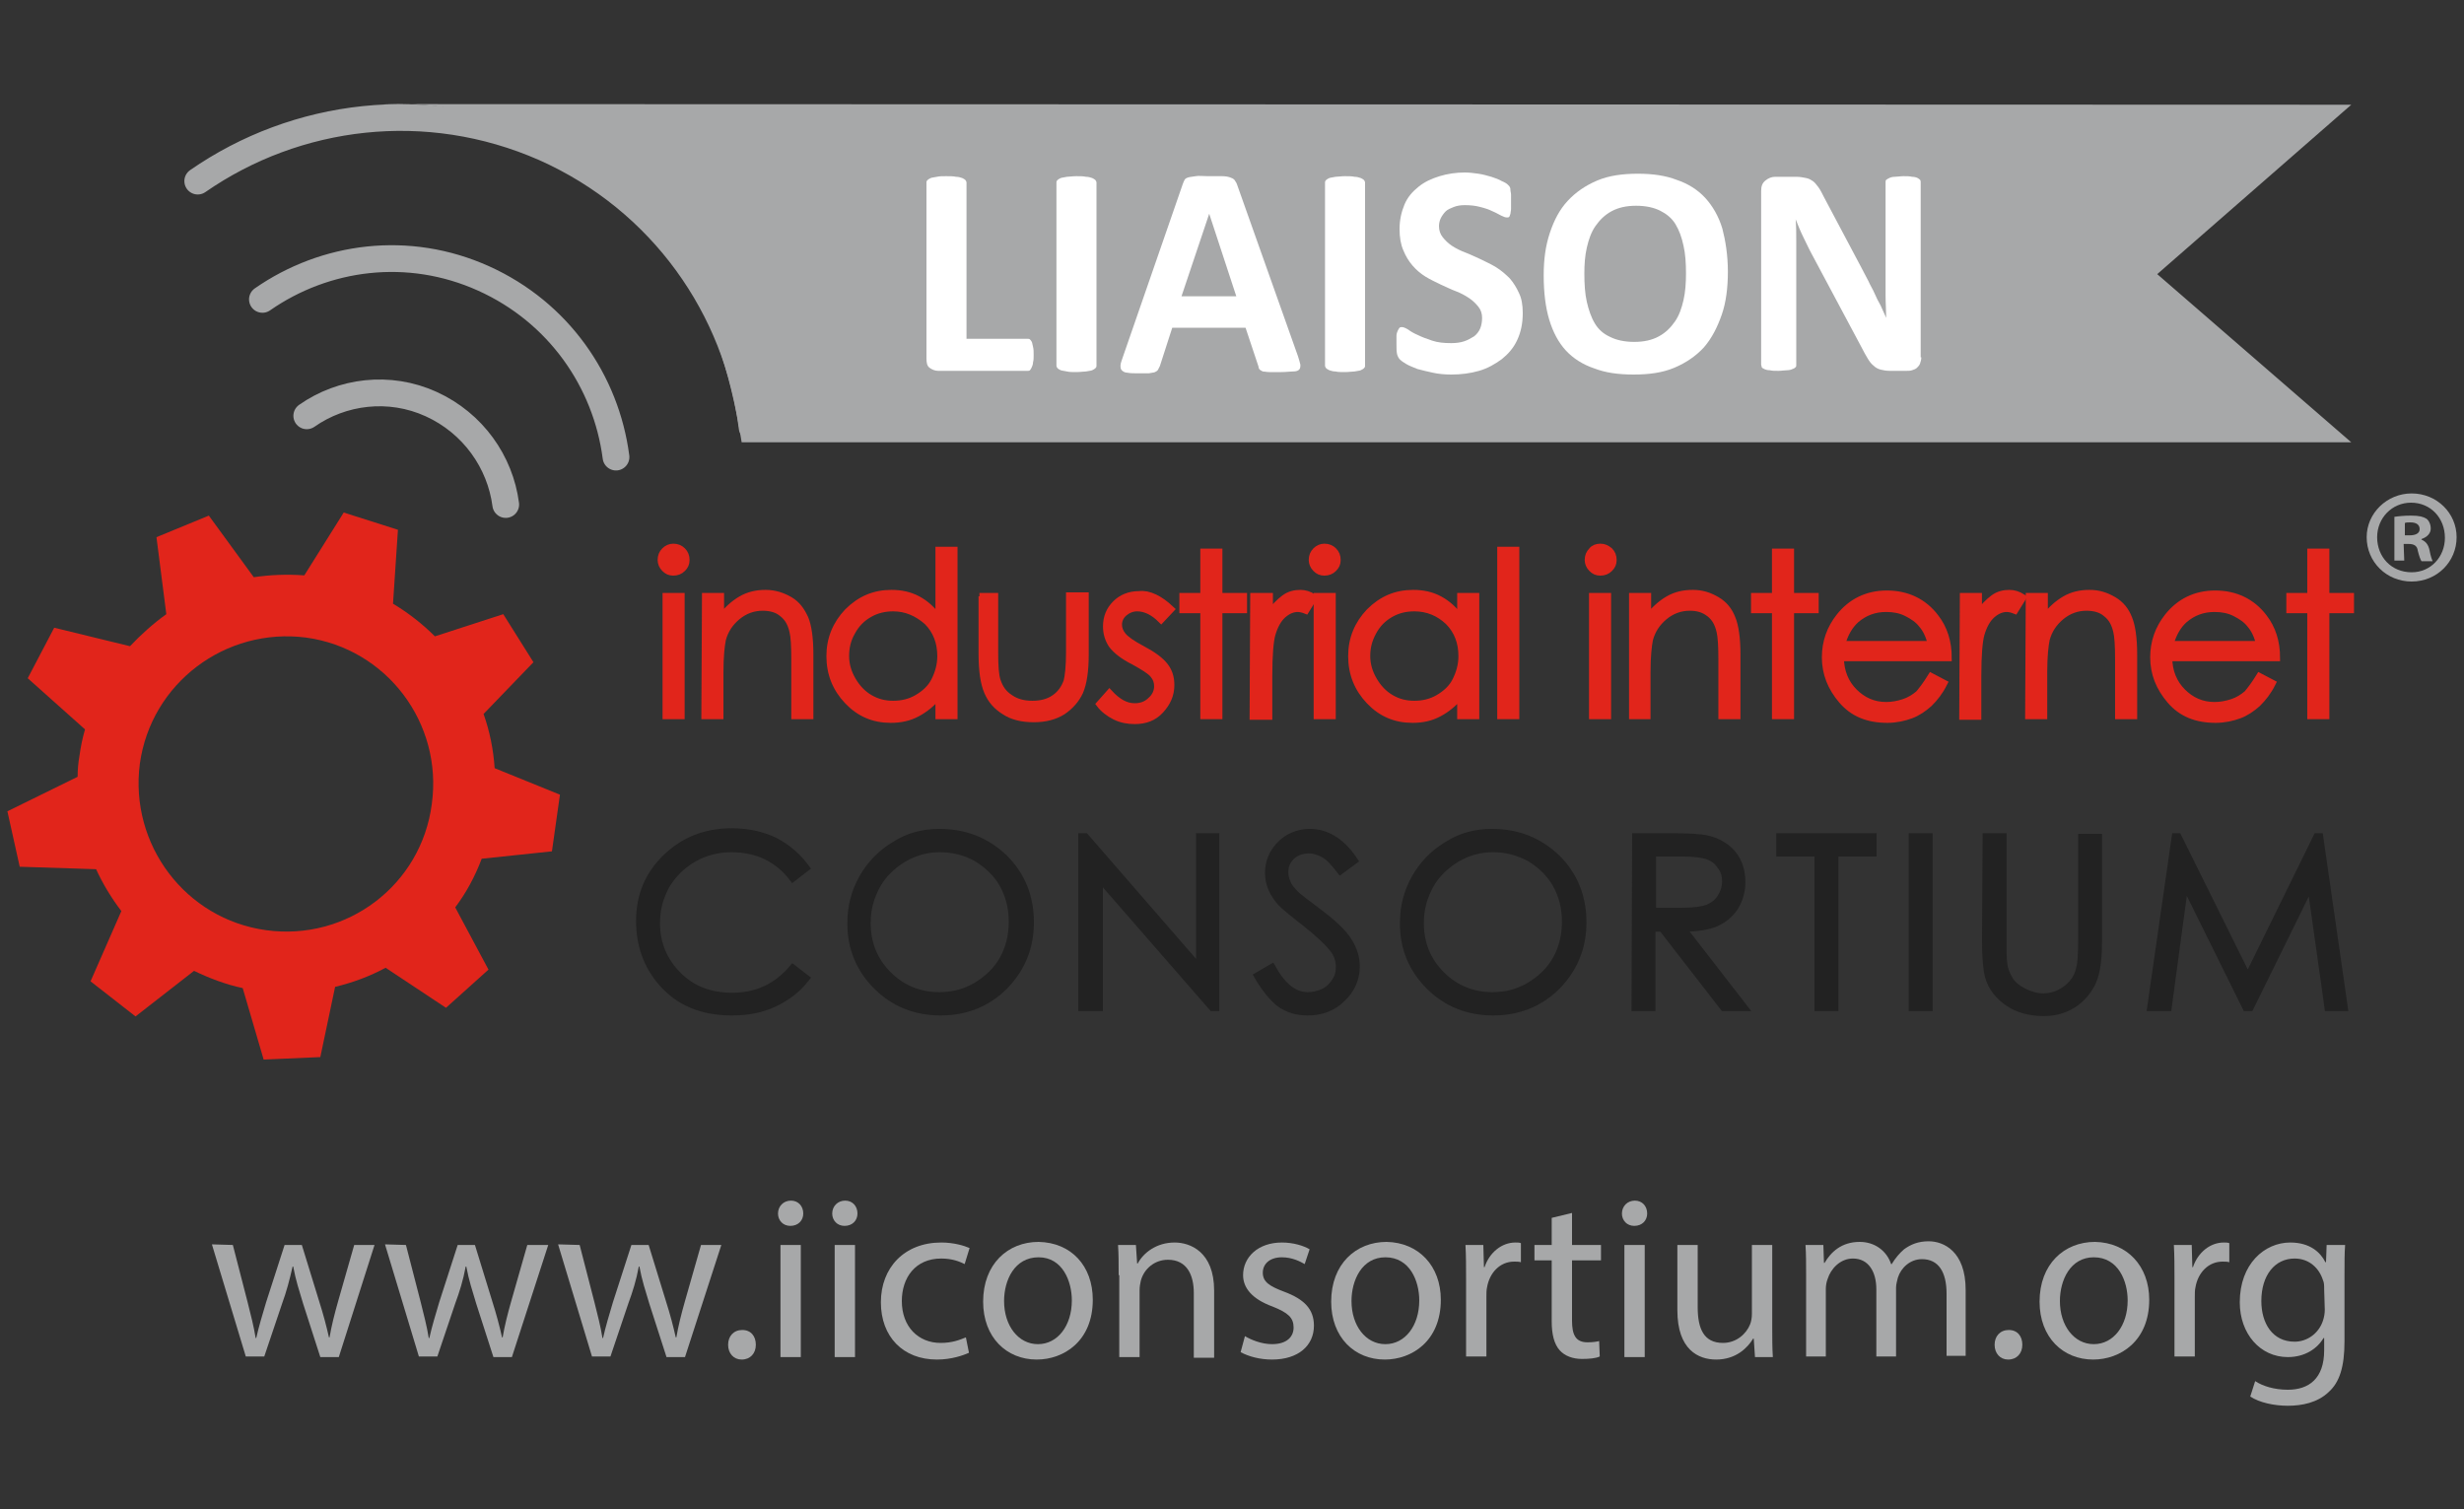 <?xml version="1.0" encoding="utf-8"?>
<!-- Generator: Adobe Illustrator 23.0.3, SVG Export Plug-In . SVG Version: 6.00 Build 0)  -->
<svg version="1.1" id="Layer_1" xmlns="http://www.w3.org/2000/svg" xmlns:xlink="http://www.w3.org/1999/xlink" x="0px" y="0px"
	 viewBox="0 0 400 245" style="enable-background:new 0 0 400 245;" xml:space="preserve">
<rect x="0" y="0" width="400" height="245" fill="#333333" stroke="none"/>
<style type="text/css">
	.st0{fill:#E1251B;}
	.st1{fill:none;stroke:#A7A8A9;stroke-width:4.342;stroke-linecap:round;stroke-miterlimit:10;}
	.st2{fill:#222222;stroke:#222222;stroke-width:1.086;stroke-miterlimit:10;}
	.st3{fill:#E1251B;stroke:#E1251B;stroke-width:1.086;stroke-miterlimit:10;}
	.st4{fill:#A7A8A9;}
	.st5{fill:none;}
	.st6{enable-background:new    ;}
	.st7{fill:#FFFFFF;}
</style>
<g>
	<path class="st0" d="M89.6,138.2l1.3-9.2l-10.6-4.3c-0.2-3-0.8-6-1.8-8.8l8.1-8.4l-4.9-7.8l-11.1,3.6c-2-2-4.3-3.8-6.8-5.3l0.8-12
		l-8.8-2.8l-6.4,10.2c-2.8-0.2-5.5-0.1-8.2,0.3l-7.3-10l-8.5,3.5L27,99.7c-2.1,1.5-4.1,3.3-5.9,5.2l-12.3-3l-4.3,8.2l9.3,8.3
		c-0.4,1.4-0.7,2.8-0.9,4.3c-0.2,1.1-0.3,2.3-0.3,3.4l-11.4,5.6l2,9l12.4,0.4c1.1,2.4,2.5,4.7,4.1,6.8l-5,11.4l7.3,5.7l9.5-7.4
		c2.5,1.2,5.1,2.2,7.9,2.8l3.4,11.6l9.2-0.4l2.4-11.4c2.9-0.7,5.6-1.7,8.2-3.1l9.8,6.5l6.9-6.2l-5.4-10.1c1.8-2.4,3.2-5,4.3-7.9
		L89.6,138.2z M43.2,151c-13.1-1.8-22.2-13.9-20.5-27c1.8-13.1,13.9-22.2,27-20.5c13.1,1.8,22.2,13.9,20.4,27
		C68.4,143.7,56.3,152.8,43.2,151z"/>
	<path class="st1" d="M32.1,29.4c16-11.1,37.2-13.8,56.3-5.4c19.1,8.5,31.3,26.1,33.7,45.4"/>
	<path class="st1" d="M100,74.2c-1.6-12.3-9.3-23.5-21.5-29s-25.7-3.7-35.9,3.4"/>
	<path class="st1" d="M49.8,67.5c5.7-4,13.4-5,20.2-1.9c6.8,3.1,11.2,9.4,12.1,16.3"/>
	<g>
		<path class="st2" d="M130.9,140.9l-2.2,1.7c-1.2-1.6-2.7-2.8-4.3-3.6c-1.7-0.8-3.6-1.2-5.6-1.2c-2.2,0-4.3,0.5-6.2,1.6
			c-1.9,1.1-3.3,2.5-4.4,4.3c-1,1.8-1.6,3.8-1.6,6.1c0,3.4,1.2,6.2,3.5,8.5c2.3,2.3,5.2,3.4,8.8,3.4c3.9,0,7.2-1.5,9.8-4.6l2.2,1.7
			c-1.4,1.8-3.1,3.1-5.2,4.1c-2.1,1-4.4,1.4-6.9,1.4c-4.9,0-8.7-1.6-11.5-4.9c-2.3-2.7-3.5-6-3.5-9.9c0-4.1,1.4-7.5,4.3-10.3
			s6.4-4.2,10.7-4.2c2.6,0,4.9,0.5,7,1.5C127.9,137.6,129.6,139.1,130.9,140.9z"/>
		<path class="st2" d="M152.5,135.1c4.2,0,7.7,1.4,10.6,4.2c2.8,2.8,4.2,6.3,4.2,10.4c0,4.1-1.4,7.5-4.2,10.4
			c-2.8,2.8-6.3,4.2-10.4,4.2c-4.1,0-7.6-1.4-10.4-4.2c-2.8-2.8-4.2-6.2-4.2-10.2c0-2.7,0.6-5.1,1.9-7.4c1.3-2.3,3.1-4.1,5.3-5.4
			C147.5,135.7,149.9,135.1,152.5,135.1z M152.6,137.8c-2.1,0-4,0.5-5.9,1.6c-1.8,1.1-3.3,2.5-4.3,4.3s-1.6,3.8-1.6,6.1
			c0,3.3,1.1,6.1,3.4,8.4c2.3,2.3,5.1,3.4,8.3,3.4c2.2,0,4.1-0.5,6-1.6c1.8-1.1,3.3-2.5,4.3-4.3c1-1.8,1.5-3.8,1.5-6.1
			c0-2.2-0.5-4.2-1.5-6s-2.5-3.2-4.3-4.3C156.7,138.3,154.7,137.8,152.6,137.8z"/>
		<path class="st2" d="M175.6,163.6v-27.8h0.6l18.5,21.3v-21.3h2.7v27.8h-0.6l-18.3-21v21H175.6z"/>
		<path class="st2" d="M204.1,158.4l2.4-1.4c1.7,3.1,3.6,4.6,5.8,4.6c0.9,0,1.8-0.2,2.6-0.6c0.8-0.4,1.4-1,1.9-1.8s0.6-1.5,0.6-2.3
			c0-0.9-0.3-1.9-0.9-2.7c-0.9-1.2-2.5-2.7-4.8-4.5c-2.3-1.8-3.8-3-4.3-3.8c-1-1.3-1.5-2.7-1.5-4.2c0-1.2,0.3-2.3,0.9-3.3
			c0.6-1,1.4-1.8,2.4-2.4c1.1-0.6,2.2-0.9,3.4-0.9c1.3,0,2.5,0.3,3.7,1s2.4,1.8,3.6,3.6l-2.3,1.7c-1.1-1.4-1.9-2.3-2.7-2.7
			c-0.7-0.4-1.5-0.7-2.4-0.7c-1.1,0-2,0.3-2.8,1c-0.7,0.7-1.1,1.5-1.1,2.5c0,0.6,0.1,1.2,0.4,1.8c0.2,0.6,0.7,1.2,1.4,1.9
			c0.4,0.4,1.6,1.3,3.6,2.8c2.4,1.8,4.1,3.4,4.9,4.7c0.9,1.4,1.3,2.8,1.3,4.2c0,2-0.8,3.8-2.3,5.2c-1.5,1.5-3.4,2.2-5.6,2.2
			c-1.7,0-3.2-0.4-4.6-1.4C206.6,162,205.3,160.5,204.1,158.4z"/>
		<path class="st2" d="M242.2,135.1c4.2,0,7.7,1.4,10.6,4.2c2.8,2.8,4.2,6.3,4.2,10.4c0,4.1-1.4,7.5-4.2,10.4
			c-2.8,2.8-6.3,4.2-10.4,4.2c-4.1,0-7.6-1.4-10.4-4.2c-2.8-2.8-4.2-6.2-4.2-10.2c0-2.7,0.6-5.1,1.9-7.4c1.3-2.3,3.1-4.1,5.3-5.4
			C237.2,135.7,239.6,135.1,242.2,135.1z M242.4,137.8c-2.1,0-4,0.5-5.9,1.6c-1.8,1.1-3.3,2.5-4.3,4.3s-1.6,3.8-1.6,6.1
			c0,3.3,1.1,6.1,3.4,8.4s5.1,3.4,8.3,3.4c2.2,0,4.1-0.5,6-1.6c1.8-1.1,3.3-2.5,4.3-4.3c1-1.8,1.5-3.8,1.5-6.1c0-2.2-0.5-4.2-1.5-6
			c-1-1.8-2.5-3.2-4.3-4.3C246.4,138.3,244.5,137.8,242.4,137.8z"/>
		<path class="st2" d="M265.5,135.8h5.5c3.1,0,5.2,0.1,6.3,0.4c1.6,0.4,3,1.2,4,2.4c1,1.2,1.5,2.8,1.5,4.6c0,1.5-0.4,2.8-1.1,4
			c-0.7,1.1-1.7,2-3,2.6c-1.3,0.6-3.1,0.9-5.5,0.9l10,12.9h-3.4l-10-12.9h-1.6v12.9h-2.8L265.5,135.8L265.5,135.8z M268.3,138.5v9.4
			l4.8,0c1.9,0,3.2-0.2,4.1-0.5c0.9-0.4,1.6-0.9,2.1-1.7s0.8-1.6,0.8-2.6c0-0.9-0.2-1.8-0.8-2.5c-0.5-0.8-1.2-1.3-2-1.6
			c-0.8-0.3-2.2-0.5-4.1-0.5L268.3,138.5L268.3,138.5z"/>
		<path class="st2" d="M288.9,138.5v-2.7h15.2v2.7h-6.2v25.1h-2.8v-25.1L288.9,138.5L288.9,138.5z"/>
		<path class="st2" d="M310.4,135.8h2.8v27.8h-2.8V135.8z"/>
		<path class="st2" d="M322.4,135.8h2.8v16.8c0,2,0,3.2,0.1,3.7c0.1,1.1,0.5,2,1,2.8s1.3,1.4,2.3,1.9c1,0.5,2.1,0.8,3.1,0.8
			c0.9,0,1.8-0.2,2.6-0.6s1.5-0.9,2.1-1.6s1-1.5,1.2-2.5c0.2-0.7,0.3-2.1,0.3-4.4v-16.8h2.8v16.8c0,2.5-0.2,4.5-0.7,6
			c-0.5,1.5-1.5,2.9-2.9,4c-1.5,1.1-3.2,1.7-5.3,1.7c-2.2,0-4.2-0.5-5.8-1.6s-2.7-2.5-3.2-4.2c-0.3-1.1-0.5-3-0.5-5.9L322.4,135.8
			L322.4,135.8z"/>
		<path class="st2" d="M349.1,163.6l4-27.8h0.5l11.3,22.8l11.2-22.8h0.5l4,27.8h-2.7l-2.8-19.9l-9.8,19.9h-0.7l-9.9-20l-2.7,20
			H349.1z"/>
	</g>
	<g>
		<path class="st3" d="M109.3,88.8c0.6,0,1.1,0.2,1.5,0.6c0.4,0.4,0.6,0.9,0.6,1.5c0,0.6-0.2,1-0.6,1.4c-0.4,0.4-0.9,0.6-1.5,0.6
			c-0.6,0-1-0.2-1.4-0.6c-0.4-0.4-0.6-0.9-0.6-1.4c0-0.6,0.2-1.1,0.6-1.5C108.3,89,108.8,88.8,109.3,88.8z M108.1,96.8h2.5v19.4
			h-2.5V96.8z"/>
		<path class="st3" d="M114.5,96.8h2.5v3.5c1-1.3,2.1-2.3,3.3-3c1.2-0.7,2.5-1,4-1c1.4,0,2.7,0.4,3.9,1.1s1.9,1.7,2.5,3
			c0.5,1.2,0.8,3.2,0.8,5.8v10h-2.5V107c0-2.2-0.1-3.7-0.3-4.5c-0.3-1.3-0.8-2.2-1.7-2.9c-0.8-0.7-1.9-1-3.2-1
			c-1.5,0-2.9,0.5-4.1,1.5c-1.2,1-2,2.2-2.4,3.7c-0.2,1-0.4,2.7-0.4,5.3v7.1h-2.5L114.5,96.8L114.5,96.8z"/>
		<path class="st3" d="M154.9,89.3v26.9h-2.5v-3.3c-1.1,1.3-2.2,2.2-3.5,2.9s-2.7,1-4.3,1c-2.8,0-5.1-1-7-3c-1.9-2-2.9-4.4-2.9-7.3
			c0-2.8,1-5.2,2.9-7.2c2-2,4.3-3,7.1-3c1.6,0,3,0.3,4.3,1c1.3,0.7,2.4,1.7,3.4,3.1V89.3H154.9z M145,98.7c-1.4,0-2.7,0.3-3.9,1
			c-1.2,0.7-2.1,1.6-2.8,2.9c-0.7,1.2-1,2.5-1,3.9c0,1.4,0.4,2.7,1.1,3.9s1.6,2.2,2.8,2.9c1.2,0.7,2.4,1,3.8,1c1.4,0,2.7-0.3,3.9-1
			c1.2-0.7,2.2-1.6,2.8-2.8s1-2.5,1-4c0-2.2-0.7-4.1-2.2-5.6C148.9,99.5,147.1,98.7,145,98.7z"/>
		<path class="st3" d="M159,96.8h2.5v9.1c0,2.2,0.1,3.7,0.4,4.6c0.4,1.2,1,2.1,2.1,2.8c1,0.7,2.2,1,3.6,1s2.6-0.3,3.6-1
			c1-0.7,1.6-1.6,2-2.7c0.2-0.8,0.4-2.3,0.4-4.8v-9.1h2.6v9.5c0,2.7-0.3,4.7-0.9,6.1c-0.6,1.3-1.6,2.4-2.8,3.2
			c-1.3,0.8-2.8,1.2-4.7,1.2s-3.5-0.4-4.7-1.2c-1.3-0.8-2.2-1.8-2.8-3.2c-0.6-1.4-0.9-3.4-0.9-6.2V96.8z"/>
		<path class="st3" d="M190.1,98.9l-1.6,1.7c-1.3-1.3-2.6-1.9-3.9-1.9c-0.8,0-1.5,0.3-2.1,0.8c-0.6,0.5-0.9,1.2-0.9,1.9
			c0,0.6,0.2,1.2,0.7,1.8c0.5,0.6,1.5,1.3,3,2.1c1.9,1,3.1,1.9,3.8,2.8c0.7,0.9,1,1.9,1,3.1c0,1.6-0.6,2.9-1.7,4.1s-2.5,1.7-4.2,1.7
			c-1.1,0-2.2-0.2-3.2-0.7c-1-0.5-1.9-1.2-2.5-2l1.6-1.8c1.3,1.4,2.6,2.2,4.1,2.2c1,0,1.9-0.3,2.6-1c0.7-0.6,1.1-1.4,1.1-2.3
			c0-0.7-0.2-1.3-0.7-1.9c-0.5-0.6-1.5-1.2-3.1-2.1c-1.8-0.9-2.9-1.8-3.6-2.7c-0.6-0.9-0.9-1.9-0.9-3c0-1.5,0.5-2.7,1.5-3.7
			s2.3-1.5,3.8-1.5C186.5,96.3,188.3,97.2,190.1,98.9z"/>
		<path class="st3" d="M195.4,89.6h2.5v7.2h4V99h-4v17.2h-2.5V99H192v-2.2h3.4V89.6z"/>
		<path class="st3" d="M203.5,96.8h2.6v2.8c0.8-1.1,1.6-1.9,2.4-2.5c0.8-0.6,1.7-0.8,2.6-0.8c0.7,0,1.4,0.2,2.2,0.7l-1.3,2.1
			c-0.5-0.2-1-0.3-1.3-0.3c-0.8,0-1.6,0.3-2.4,1c-0.8,0.7-1.4,1.8-1.8,3.2c-0.3,1.1-0.5,3.3-0.5,6.7v6.6h-2.6L203.5,96.8L203.5,96.8
			z"/>
		<path class="st3" d="M215,88.8c0.6,0,1.1,0.2,1.5,0.6c0.4,0.4,0.6,0.9,0.6,1.5c0,0.6-0.2,1-0.6,1.4c-0.4,0.4-0.9,0.6-1.5,0.6
			c-0.6,0-1-0.2-1.4-0.6c-0.4-0.4-0.6-0.9-0.6-1.4c0-0.6,0.2-1.1,0.6-1.5C214,89,214.5,88.8,215,88.8z M213.8,96.8h2.5v19.4h-2.5
			V96.8z"/>
		<path class="st3" d="M239.6,96.8v19.4h-2.5v-3.3c-1.1,1.3-2.2,2.2-3.5,2.9s-2.7,1-4.3,1c-2.8,0-5.1-1-7-3c-1.9-2-2.9-4.4-2.9-7.3
			c0-2.8,1-5.2,2.9-7.2c2-2,4.3-3,7.1-3c1.6,0,3,0.3,4.3,1c1.3,0.7,2.4,1.7,3.4,3.1v-3.6L239.6,96.8L239.6,96.8z M229.6,98.7
			c-1.4,0-2.7,0.3-3.9,1c-1.2,0.7-2.1,1.6-2.8,2.9s-1,2.5-1,3.9c0,1.4,0.4,2.7,1.1,3.9s1.6,2.2,2.8,2.9c1.2,0.7,2.4,1,3.8,1
			c1.4,0,2.7-0.3,3.9-1c1.2-0.7,2.2-1.6,2.8-2.8s1-2.5,1-4c0-2.2-0.7-4.1-2.2-5.6C233.6,99.5,231.8,98.7,229.6,98.7z"/>
		<path class="st3" d="M243.6,89.3h2.5v26.9h-2.5V89.3z"/>
		<path class="st3" d="M259.8,88.8c0.6,0,1,0.2,1.5,0.6c0.4,0.4,0.6,0.9,0.6,1.5c0,0.6-0.2,1-0.6,1.4c-0.4,0.4-0.9,0.6-1.5,0.6
			c-0.6,0-1-0.2-1.4-0.6c-0.4-0.4-0.6-0.9-0.6-1.4c0-0.6,0.2-1.1,0.6-1.5C258.7,89,259.2,88.8,259.8,88.8z M258.5,96.8h2.5v19.4
			h-2.5V96.8z"/>
		<path class="st3" d="M265,96.8h2.5v3.5c1-1.3,2.1-2.3,3.3-3c1.2-0.7,2.5-1,4-1c1.5,0,2.7,0.4,3.9,1.1s2,1.7,2.5,3
			c0.5,1.2,0.8,3.2,0.8,5.8v10h-2.5V107c0-2.2-0.1-3.7-0.3-4.5c-0.3-1.3-0.8-2.2-1.7-2.9s-1.9-1-3.2-1c-1.5,0-2.9,0.5-4.1,1.5
			c-1.2,1-2,2.2-2.4,3.7c-0.2,1-0.4,2.7-0.4,5.3v7.1H265V96.8z"/>
		<path class="st3" d="M288.2,89.6h2.5v7.2h4V99h-4v17.2h-2.5V99h-3.4v-2.2h3.4V89.6z"/>
		<path class="st3" d="M313.5,109.8l2.1,1.1c-0.7,1.4-1.5,2.4-2.4,3.3c-0.9,0.8-1.9,1.5-3,1.9c-1.1,0.4-2.4,0.7-3.8,0.7
			c-3.2,0-5.6-1-7.4-3.1c-1.8-2.1-2.7-4.4-2.7-7c0-2.5,0.8-4.7,2.3-6.6c1.9-2.4,4.5-3.7,7.7-3.7c3.3,0,6,1.3,7.9,3.8
			c1.4,1.8,2.1,4,2.1,6.6h-17.5c0,2.2,0.8,4.1,2.2,5.5s3.1,2.2,5.2,2.2c1,0,2-0.2,2.9-0.5c0.9-0.3,1.7-0.8,2.4-1.4
			C312,112,312.7,111.1,313.5,109.8z M313.5,104.6c-0.3-1.3-0.8-2.4-1.5-3.2c-0.6-0.8-1.5-1.4-2.5-1.9s-2.1-0.7-3.3-0.7
			c-1.9,0-3.5,0.6-4.9,1.8c-1,0.9-1.8,2.2-2.3,4C299,104.6,313.5,104.6,313.5,104.6z"/>
		<path class="st3" d="M318.7,96.8h2.5v2.8c0.8-1.1,1.6-1.9,2.4-2.5c0.8-0.6,1.7-0.8,2.6-0.8c0.7,0,1.4,0.2,2.2,0.7l-1.3,2.1
			c-0.5-0.2-1-0.3-1.3-0.3c-0.8,0-1.6,0.3-2.4,1c-0.8,0.7-1.4,1.8-1.8,3.2c-0.3,1.1-0.5,3.3-0.5,6.7v6.6h-2.5L318.7,96.8L318.7,96.8
			z"/>
		<path class="st3" d="M329.4,96.8h2.5v3.5c1-1.3,2.1-2.3,3.3-3c1.2-0.7,2.5-1,4-1c1.5,0,2.7,0.4,3.9,1.1s2,1.7,2.5,3
			c0.5,1.2,0.8,3.2,0.8,5.8v10h-2.5V107c0-2.2-0.1-3.7-0.3-4.5c-0.3-1.3-0.8-2.2-1.7-2.9c-0.8-0.7-1.9-1-3.2-1
			c-1.5,0-2.9,0.5-4.1,1.5s-2,2.2-2.4,3.7c-0.2,1-0.4,2.7-0.4,5.3v7.1h-2.5L329.4,96.8L329.4,96.8z"/>
		<path class="st3" d="M366.8,109.8l2.1,1.1c-0.7,1.4-1.5,2.4-2.4,3.3c-0.9,0.8-1.9,1.5-3,1.9c-1.1,0.4-2.4,0.7-3.8,0.7
			c-3.2,0-5.6-1-7.4-3.1c-1.8-2.1-2.7-4.4-2.7-7c0-2.5,0.8-4.7,2.3-6.6c1.9-2.4,4.5-3.7,7.7-3.7c3.3,0,6,1.3,7.9,3.8
			c1.4,1.8,2.1,4,2.1,6.6h-17.5c0,2.2,0.8,4.1,2.2,5.5s3.1,2.2,5.2,2.2c1,0,2-0.2,2.9-0.5c0.9-0.3,1.7-0.8,2.4-1.4
			C365.3,112,366,111.1,366.8,109.8z M366.8,104.6c-0.3-1.3-0.8-2.4-1.5-3.2c-0.6-0.8-1.5-1.4-2.5-1.9s-2.1-0.7-3.3-0.7
			c-1.9,0-3.5,0.6-4.9,1.8c-1,0.9-1.8,2.2-2.3,4C352.3,104.6,366.8,104.6,366.8,104.6z"/>
		<path class="st3" d="M375.1,89.6h2.5v7.2h4V99h-4v17.2h-2.5V99h-3.4v-2.2h3.4V89.6z"/>
	</g>
	<g>
		<path class="st4" d="M37.8,202.1l2.4,9.3c0.5,2,1,3.9,1.3,5.8h0.1c0.4-1.8,1-3.8,1.6-5.8l3-9.3H49l2.8,9.1
			c0.7,2.2,1.2,4.1,1.6,5.9h0.1c0.3-1.8,0.8-3.8,1.4-5.9l2.6-9.1h3.3L55,220.3h-3l-2.8-8.7c-0.6-2-1.2-3.8-1.6-6h-0.1
			c-0.5,2.2-1,4.1-1.7,6l-2.9,8.6h-3l-5.5-18.2L37.8,202.1L37.8,202.1z"/>
		<path class="st4" d="M65.9,202.1l2.4,9.3c0.5,2,1,3.9,1.3,5.8h0.1c0.4-1.8,1-3.8,1.6-5.8l3-9.3h2.8l2.8,9.1
			c0.7,2.2,1.2,4.1,1.6,5.9h0.1c0.3-1.8,0.8-3.8,1.4-5.9l2.6-9.1H89l-5.9,18.2h-3l-2.8-8.7c-0.6-2-1.2-3.8-1.6-6h-0.1
			c-0.4,2.2-1,4.1-1.7,6l-2.9,8.6h-3l-5.5-18.2L65.9,202.1L65.9,202.1z"/>
		<path class="st4" d="M94.1,202.1l2.4,9.3c0.5,2,1,3.9,1.3,5.8h0.1c0.4-1.8,1-3.8,1.6-5.8l3-9.3h2.8l2.8,9.1
			c0.7,2.2,1.2,4.1,1.6,5.9h0.1c0.3-1.8,0.8-3.8,1.4-5.9l2.6-9.1h3.3l-5.9,18.2h-3l-2.8-8.7c-0.6-2-1.2-3.8-1.6-6h-0.1
			c-0.4,2.2-1,4.1-1.7,6l-2.9,8.6h-3l-5.5-18.2L94.1,202.1L94.1,202.1z"/>
		<path class="st4" d="M118.2,218.3c0-1.4,0.9-2.4,2.3-2.4s2.2,1,2.2,2.4c0,1.4-0.9,2.4-2.3,2.4
			C119.1,220.7,118.2,219.7,118.2,218.3z"/>
		<path class="st4" d="M130.4,197c0,1.1-0.8,2-2.1,2c-1.2,0-2-0.9-2-2c0-1.2,0.9-2.1,2.1-2.1C129.6,194.9,130.4,195.8,130.4,197z
			 M126.7,220.3v-18.2h3.3v18.2L126.7,220.3L126.7,220.3z"/>
		<path class="st4" d="M139.2,197c0,1.1-0.8,2-2.1,2c-1.2,0-2-0.9-2-2c0-1.2,0.9-2.1,2.1-2.1C138.4,194.9,139.2,195.8,139.2,197z
			 M135.5,220.3v-18.2h3.3v18.2L135.5,220.3L135.5,220.3z"/>
		<path class="st4" d="M157.3,219.6c-0.9,0.4-2.8,1.1-5.2,1.1c-5.5,0-9.1-3.7-9.1-9.3c0-5.6,3.8-9.7,9.8-9.7c2,0,3.7,0.5,4.6,0.9
			l-0.8,2.6c-0.8-0.4-2-0.9-3.8-0.9c-4.2,0-6.4,3.1-6.4,6.9c0,4.2,2.7,6.8,6.3,6.8c1.9,0,3.1-0.5,4.1-0.9L157.3,219.6z"/>
		<path class="st4" d="M177.4,211c0,6.7-4.7,9.7-9.1,9.7c-4.9,0-8.7-3.6-8.7-9.4c0-6.1,4-9.7,9-9.7
			C173.9,201.7,177.4,205.5,177.4,211z M163,211.2c0,4,2.3,7,5.5,7c3.2,0,5.5-3,5.5-7.1c0-3.1-1.5-7-5.4-7
			C164.7,204.1,163,207.8,163,211.2z"/>
		<path class="st4" d="M181.6,207c0-1.9,0-3.4-0.1-4.9h2.9l0.2,3h0.1c0.9-1.7,3-3.4,6-3.4c2.5,0,6.4,1.5,6.4,7.8v10.9h-3.3v-10.5
			c0-2.9-1.1-5.4-4.2-5.4c-2.2,0-3.9,1.5-4.4,3.4c-0.1,0.4-0.2,1-0.2,1.5v10.9h-3.3V207z"/>
		<path class="st4" d="M202.1,216.9c1,0.6,2.7,1.3,4.4,1.3c2.4,0,3.5-1.2,3.5-2.7c0-1.6-0.9-2.4-3.4-3.4c-3.3-1.2-4.8-3-4.8-5.1
			c0-2.9,2.4-5.3,6.3-5.3c1.8,0,3.5,0.5,4.5,1.1l-0.8,2.4c-0.7-0.4-2-1.1-3.7-1.1c-2,0-3.1,1.1-3.1,2.5c0,1.5,1.1,2.2,3.5,3.1
			c3.2,1.2,4.8,2.8,4.8,5.5c0,3.2-2.5,5.5-6.8,5.5c-2,0-3.8-0.5-5.1-1.2L202.1,216.9z"/>
		<path class="st4" d="M233.9,211c0,6.7-4.7,9.7-9.1,9.7c-4.9,0-8.7-3.6-8.7-9.4c0-6.1,4-9.7,9-9.7
			C230.3,201.7,233.9,205.5,233.9,211z M219.4,211.2c0,4,2.3,7,5.5,7c3.2,0,5.5-3,5.5-7.1c0-3.1-1.5-7-5.5-7
			C221.1,204.1,219.4,207.8,219.4,211.2z"/>
		<path class="st4" d="M238,207.8c0-2.1,0-4-0.1-5.7h2.9l0.1,3.6h0.1c0.8-2.4,2.8-4,5-4c0.4,0,0.6,0,0.9,0.1v3.1
			c-0.3-0.1-0.7-0.1-1.1-0.1c-2.3,0-4,1.8-4.4,4.2c-0.1,0.4-0.1,1-0.1,1.5v9.7H238L238,207.8L238,207.8z"/>
		<path class="st4" d="M255.2,196.9v5.2h4.7v2.5h-4.7v9.8c0,2.3,0.6,3.5,2.5,3.5c0.9,0,1.5-0.1,1.9-0.2l0.1,2.5
			c-0.6,0.3-1.7,0.4-2.9,0.4c-1.5,0-2.8-0.5-3.6-1.4c-0.9-1-1.3-2.6-1.3-4.7v-9.9h-2.8v-2.5h2.8v-4.4L255.2,196.9z"/>
		<path class="st4" d="M267.4,197c0,1.1-0.8,2-2.1,2c-1.2,0-2-0.9-2-2c0-1.2,0.9-2.1,2.1-2.1C266.6,194.9,267.4,195.8,267.4,197z
			 M263.7,220.3v-18.2h3.3v18.2L263.7,220.3L263.7,220.3z"/>
		<path class="st4" d="M287.7,215.3c0,1.9,0,3.5,0.1,5h-2.9l-0.2-3h-0.1c-0.9,1.5-2.8,3.4-6,3.4c-2.9,0-6.3-1.6-6.3-8v-10.6h3.3
			v10.1c0,3.5,1,5.8,4.1,5.8c2.2,0,3.8-1.5,4.4-3c0.2-0.5,0.3-1.1,0.3-1.7v-11.2h3.3L287.7,215.3L287.7,215.3z"/>
		<path class="st4" d="M293.2,207c0-1.9,0-3.4-0.1-4.9h2.9l0.1,2.9h0.1c1-1.7,2.7-3.4,5.7-3.4c2.5,0,4.4,1.5,5.1,3.6h0.1
			c0.6-1,1.3-1.8,2-2.4c1.1-0.8,2.3-1.3,4-1.3c2.4,0,6,1.6,6,7.9v10.7H316V210c0-3.5-1.3-5.6-4-5.6c-1.9,0-3.4,1.4-3.9,3
			c-0.1,0.4-0.3,1.1-0.3,1.6v11.2h-3.2v-10.9c0-2.9-1.3-5-3.8-5c-2.1,0-3.6,1.7-4.1,3.3c-0.2,0.5-0.3,1.1-0.3,1.6v11h-3.2L293.2,207
			L293.2,207z"/>
		<path class="st4" d="M323.8,218.3c0-1.4,0.9-2.4,2.3-2.4s2.2,1,2.2,2.4c0,1.4-0.9,2.4-2.3,2.4
			C324.7,220.7,323.8,219.7,323.8,218.3z"/>
		<path class="st4" d="M348.9,211c0,6.7-4.7,9.7-9.1,9.7c-4.9,0-8.7-3.6-8.7-9.4c0-6.1,4-9.7,9-9.7
			C345.3,201.7,348.9,205.5,348.9,211z M334.4,211.2c0,4,2.3,7,5.5,7c3.2,0,5.5-3,5.5-7.1c0-3.1-1.5-7-5.5-7
			C336.1,204.1,334.4,207.8,334.4,211.2z"/>
		<path class="st4" d="M353,207.8c0-2.1,0-4-0.1-5.7h2.9l0.1,3.6h0.1c0.8-2.4,2.8-4,5-4c0.4,0,0.6,0,0.9,0.1v3.1
			c-0.3-0.1-0.7-0.1-1.1-0.1c-2.3,0-4,1.8-4.4,4.2c-0.1,0.4-0.1,1-0.1,1.5v9.7H353V207.8z"/>
		<path class="st4" d="M380.7,202.1c-0.1,1.3-0.1,2.8-0.1,5v10.6c0,4.2-0.8,6.7-2.6,8.3c-1.8,1.7-4.3,2.2-6.6,2.2
			c-2.2,0-4.6-0.5-6.1-1.5l0.8-2.5c1.2,0.8,3.1,1.4,5.3,1.4c3.4,0,5.9-1.8,5.9-6.4v-2h-0.1c-1,1.7-3,3.1-5.8,3.1
			c-4.5,0-7.8-3.8-7.8-8.9c0-6.2,4-9.7,8.2-9.7c3.2,0,4.9,1.6,5.7,3.2h0.1l0.1-2.8L380.7,202.1L380.7,202.1z M377.3,209.3
			c0-0.6,0-1.1-0.2-1.5c-0.6-1.9-2.2-3.5-4.6-3.5c-3.2,0-5.4,2.7-5.4,6.9c0,3.6,1.8,6.6,5.4,6.6c2,0,3.9-1.3,4.6-3.4
			c0.2-0.6,0.3-1.2,0.3-1.8L377.3,209.3L377.3,209.3z"/>
	</g>
	<g>
		<path class="st4" d="M62,16.9h4.9C63.8,16.8,62,16.9,62,16.9z"/>
		<path class="st4" d="M381.7,17L66.9,16.9c12.7,0.7,46.1,7.1,53.5,54.9h261.3l-31.5-27.3L381.7,17z"/>
	</g>
	<g>
		<path class="st4" d="M398.8,87.2c0,4-3.2,7.2-7.3,7.2c-4.1,0-7.3-3.2-7.3-7.2c0-3.9,3.3-7.1,7.3-7.1
			C395.6,80.1,398.8,83.3,398.8,87.2z M385.9,87.2c0,3.2,2.3,5.7,5.6,5.7c3.1,0,5.4-2.5,5.4-5.6c0-3.2-2.3-5.7-5.5-5.7
			C388.3,81.6,385.9,84.1,385.9,87.2z M390.3,91h-1.6v-7.1c0.6-0.1,1.6-0.2,2.7-0.2c1.4,0,2,0.2,2.5,0.5c0.4,0.3,0.7,0.9,0.7,1.6
			c0,0.8-0.6,1.4-1.5,1.7v0.1c0.7,0.3,1.1,0.8,1.3,1.7c0.2,1.1,0.4,1.5,0.5,1.8h-1.8c-0.2-0.3-0.4-0.9-0.6-1.7
			c-0.1-0.8-0.6-1.1-1.5-1.1h-0.8L390.3,91L390.3,91z M390.4,86.9h0.8c0.9,0,1.6-0.3,1.6-1c0-0.7-0.5-1.1-1.5-1.1
			c-0.4,0-0.7,0-0.9,0.1V86.9z"/>
	</g>
	<rect x="147" y="26.4" class="st5" width="218.6" height="45.2"/>
	<g class="st6">
		<path class="st7" d="M167.8,57.6c0,0.5,0,0.9-0.1,1.2c0,0.3-0.1,0.6-0.2,0.8c-0.1,0.2-0.2,0.4-0.3,0.5c-0.1,0.1-0.3,0.1-0.4,0.1
			h-14.5c-0.5,0-1-0.2-1.4-0.5c-0.4-0.3-0.5-0.8-0.5-1.5V29.6c0-0.2,0.1-0.3,0.2-0.4c0.1-0.1,0.3-0.2,0.5-0.3c0.2-0.1,0.6-0.1,1-0.2
			s0.9-0.1,1.5-0.1c0.6,0,1.2,0,1.6,0.1c0.4,0,0.7,0.1,1,0.2c0.2,0.1,0.4,0.2,0.5,0.3c0.1,0.1,0.2,0.3,0.2,0.4v25.4h9.9
			c0.2,0,0.3,0,0.4,0.1c0.1,0.1,0.2,0.2,0.3,0.4c0.1,0.2,0.1,0.5,0.2,0.8C167.8,56.7,167.8,57.1,167.8,57.6z"/>
		<path class="st7" d="M178,59.4c0,0.2-0.1,0.3-0.2,0.4c-0.1,0.1-0.3,0.2-0.5,0.3c-0.2,0.1-0.6,0.1-1,0.2c-0.4,0-0.9,0.1-1.6,0.1
			c-0.6,0-1.1,0-1.5-0.1s-0.7-0.1-1-0.2c-0.2-0.1-0.4-0.2-0.5-0.3c-0.1-0.1-0.2-0.3-0.2-0.4V29.6c0-0.2,0.1-0.3,0.2-0.4
			c0.1-0.1,0.3-0.2,0.5-0.3c0.3-0.1,0.6-0.1,1-0.2c0.4,0,0.9-0.1,1.5-0.1c0.6,0,1.2,0,1.6,0.1c0.4,0,0.7,0.1,1,0.2
			c0.2,0.1,0.4,0.2,0.5,0.3c0.1,0.1,0.2,0.3,0.2,0.4V59.4z"/>
		<path class="st7" d="M210.7,57.8c0.2,0.6,0.3,1,0.4,1.4c0,0.3,0,0.6-0.2,0.8s-0.5,0.3-1,0.3c-0.5,0-1.1,0.1-1.9,0.1
			c-0.8,0-1.5,0-1.9,0c-0.5,0-0.8-0.1-1.1-0.1c-0.2-0.1-0.4-0.2-0.5-0.3c-0.1-0.1-0.2-0.3-0.2-0.5l-2.1-6.3h-11.9l-2,6.2
			c-0.1,0.2-0.2,0.4-0.3,0.6c-0.1,0.2-0.3,0.3-0.5,0.4c-0.2,0.1-0.6,0.1-1,0.2c-0.4,0-1,0-1.7,0c-0.7,0-1.3,0-1.8-0.1
			c-0.4,0-0.7-0.2-0.9-0.4c-0.2-0.2-0.2-0.5-0.2-0.8c0-0.3,0.2-0.8,0.4-1.4l9.7-28c0.1-0.3,0.2-0.5,0.3-0.7c0.1-0.2,0.3-0.3,0.6-0.4
			c0.3-0.1,0.7-0.1,1.2-0.2s1.2,0,2,0c1,0,1.7,0,2.3,0c0.6,0,1,0.1,1.3,0.2c0.3,0.1,0.5,0.2,0.7,0.4c0.1,0.2,0.3,0.4,0.4,0.7
			L210.7,57.8z M196.3,34.7L196.3,34.7l-4.5,13.4h8.9L196.3,34.7z"/>
		<path class="st7" d="M221.6,59.4c0,0.2-0.1,0.3-0.2,0.4s-0.3,0.2-0.5,0.3c-0.2,0.1-0.6,0.1-1,0.2c-0.4,0-0.9,0.1-1.6,0.1
			c-0.6,0-1.1,0-1.5-0.1c-0.4,0-0.7-0.1-1-0.2c-0.2-0.1-0.4-0.2-0.5-0.3s-0.2-0.3-0.2-0.4V29.6c0-0.2,0.1-0.3,0.2-0.4
			s0.3-0.2,0.5-0.3c0.3-0.1,0.6-0.1,1-0.2c0.4,0,0.9-0.1,1.5-0.1c0.6,0,1.2,0,1.6,0.1c0.4,0,0.7,0.1,1,0.2c0.2,0.1,0.4,0.2,0.5,0.3
			s0.2,0.3,0.2,0.4V59.4z"/>
		<path class="st7" d="M247.2,50.8c0,1.7-0.3,3.1-0.9,4.4s-1.5,2.3-2.5,3.1c-1.1,0.8-2.3,1.5-3.7,1.9s-2.9,0.6-4.5,0.6
			c-1.1,0-2.1-0.1-3-0.3c-0.9-0.2-1.8-0.4-2.5-0.6c-0.7-0.3-1.3-0.5-1.8-0.8c-0.5-0.3-0.8-0.5-1-0.7c-0.2-0.2-0.4-0.5-0.5-0.9
			c-0.1-0.4-0.1-1-0.1-1.7c0-0.5,0-0.9,0-1.3c0-0.3,0.1-0.6,0.2-0.8c0.1-0.2,0.2-0.4,0.3-0.5c0.1-0.1,0.3-0.1,0.4-0.1
			c0.2,0,0.5,0.1,1,0.4c0.4,0.3,0.9,0.6,1.6,0.9c0.6,0.3,1.4,0.6,2.3,0.9c0.9,0.3,1.9,0.4,3.1,0.4c0.8,0,1.5-0.1,2.1-0.3
			s1.1-0.5,1.6-0.8c0.4-0.3,0.8-0.8,1-1.3s0.3-1.1,0.3-1.7c0-0.7-0.2-1.3-0.6-1.8c-0.4-0.5-0.9-1-1.5-1.4c-0.6-0.4-1.3-0.8-2.1-1.1
			c-0.8-0.3-1.6-0.7-2.5-1.1c-0.8-0.4-1.7-0.8-2.5-1.3c-0.8-0.5-1.5-1.1-2.1-1.8c-0.6-0.7-1.1-1.5-1.5-2.5c-0.4-0.9-0.6-2.1-0.6-3.4
			c0-1.5,0.3-2.8,0.8-4s1.3-2.1,2.3-2.9s2.1-1.3,3.4-1.7c1.3-0.4,2.7-0.6,4.1-0.6c0.7,0,1.5,0.1,2.2,0.2s1.4,0.3,2.1,0.5
			c0.6,0.2,1.2,0.4,1.7,0.7c0.5,0.2,0.8,0.4,1,0.6c0.2,0.2,0.3,0.3,0.3,0.4c0.1,0.1,0.1,0.3,0.1,0.5c0,0.2,0.1,0.4,0.1,0.7
			c0,0.3,0,0.6,0,1.1c0,0.5,0,0.9,0,1.2s-0.1,0.6-0.1,0.8c-0.1,0.2-0.1,0.4-0.2,0.5s-0.2,0.1-0.4,0.1s-0.5-0.1-0.9-0.3
			c-0.4-0.2-0.9-0.5-1.4-0.7c-0.6-0.3-1.2-0.5-2-0.7c-0.7-0.2-1.6-0.3-2.5-0.3c-0.7,0-1.3,0.1-1.8,0.3s-1,0.4-1.3,0.7
			s-0.6,0.7-0.8,1.1c-0.2,0.4-0.3,0.9-0.3,1.3c0,0.7,0.2,1.3,0.6,1.8c0.4,0.5,0.9,1,1.5,1.4c0.6,0.4,1.4,0.8,2.2,1.1
			c0.8,0.3,1.6,0.7,2.5,1.1c0.8,0.4,1.7,0.8,2.5,1.3c0.8,0.5,1.5,1.1,2.2,1.8c0.6,0.7,1.1,1.5,1.5,2.4
			C247,48.4,247.2,49.5,247.2,50.8z"/>
		<path class="st7" d="M280.5,44.1c0,2.6-0.3,5-1,7s-1.6,3.8-2.9,5.3c-1.3,1.4-2.9,2.5-4.8,3.3c-1.9,0.8-4.1,1.1-6.6,1.1
			c-2.5,0-4.6-0.3-6.4-1c-1.8-0.6-3.4-1.6-4.6-2.9c-1.2-1.3-2.1-3-2.7-5c-0.6-2-0.9-4.4-0.9-7.2c0-2.6,0.3-4.8,1-6.9
			s1.6-3.8,2.9-5.2c1.3-1.4,2.9-2.5,4.8-3.3c1.9-0.8,4.1-1.1,6.6-1.1c2.4,0,4.5,0.3,6.3,1c1.8,0.6,3.4,1.6,4.6,2.9s2.2,3,2.8,5
			C280.1,39,280.5,41.4,280.5,44.1z M273.7,44.4c0-1.7-0.1-3.2-0.4-4.5c-0.3-1.4-0.7-2.5-1.3-3.5s-1.5-1.7-2.5-2.2s-2.3-0.8-3.9-0.8
			c-1.6,0-2.9,0.3-4,0.9c-1.1,0.6-1.9,1.4-2.6,2.4c-0.7,1-1.1,2.2-1.4,3.5c-0.3,1.3-0.4,2.7-0.4,4.2c0,1.7,0.1,3.3,0.4,4.6
			s0.7,2.5,1.3,3.5c0.6,1,1.4,1.7,2.5,2.2c1,0.5,2.3,0.8,3.9,0.8c1.6,0,2.9-0.3,4-0.9s1.9-1.4,2.6-2.4c0.7-1,1.1-2.2,1.4-3.5
			C273.6,47.4,273.7,45.9,273.7,44.4z"/>
		<path class="st7" d="M311.9,58c0,0.4-0.1,0.7-0.2,1c-0.1,0.3-0.3,0.5-0.5,0.7c-0.2,0.2-0.5,0.3-0.8,0.4c-0.3,0.1-0.6,0.1-0.9,0.1
			h-2.7c-0.6,0-1.1-0.1-1.5-0.2c-0.4-0.1-0.8-0.3-1.1-0.6c-0.4-0.3-0.7-0.7-1-1.2s-0.7-1.2-1.1-2l-7.9-14.8
			c-0.5-0.9-0.9-1.8-1.4-2.8c-0.5-1-0.9-2-1.3-3h0c0.1,1.2,0.1,2.3,0.1,3.5c0,1.2,0,2.4,0,3.6v16.5c0,0.2,0,0.3-0.1,0.4
			c-0.1,0.1-0.2,0.2-0.5,0.3c-0.2,0.1-0.5,0.2-0.9,0.2s-0.9,0.1-1.4,0.1c-0.6,0-1,0-1.4-0.1c-0.4,0-0.7-0.1-0.9-0.2
			c-0.2-0.1-0.4-0.2-0.4-0.3s-0.1-0.3-0.1-0.4V31c0-0.8,0.2-1.3,0.7-1.7s1-0.6,1.6-0.6h3.4c0.6,0,1.1,0.1,1.6,0.2s0.8,0.3,1.1,0.5
			c0.3,0.2,0.6,0.6,0.9,1c0.3,0.4,0.6,1,0.9,1.6l6.1,11.5c0.4,0.7,0.7,1.4,1.1,2.1c0.3,0.7,0.7,1.3,1,2s0.6,1.3,1,2
			c0.3,0.7,0.6,1.3,0.9,2h0c0-1.1-0.1-2.3-0.1-3.6s0-2.4,0-3.5V29.6c0-0.2,0-0.3,0.1-0.4s0.3-0.2,0.5-0.3c0.2-0.1,0.5-0.2,0.9-0.2
			c0.4,0,0.9-0.1,1.4-0.1c0.6,0,1,0,1.4,0.1c0.4,0,0.7,0.1,0.9,0.2s0.3,0.2,0.4,0.3s0.1,0.3,0.1,0.4V58z"/>
	</g>
</g>
</svg>
